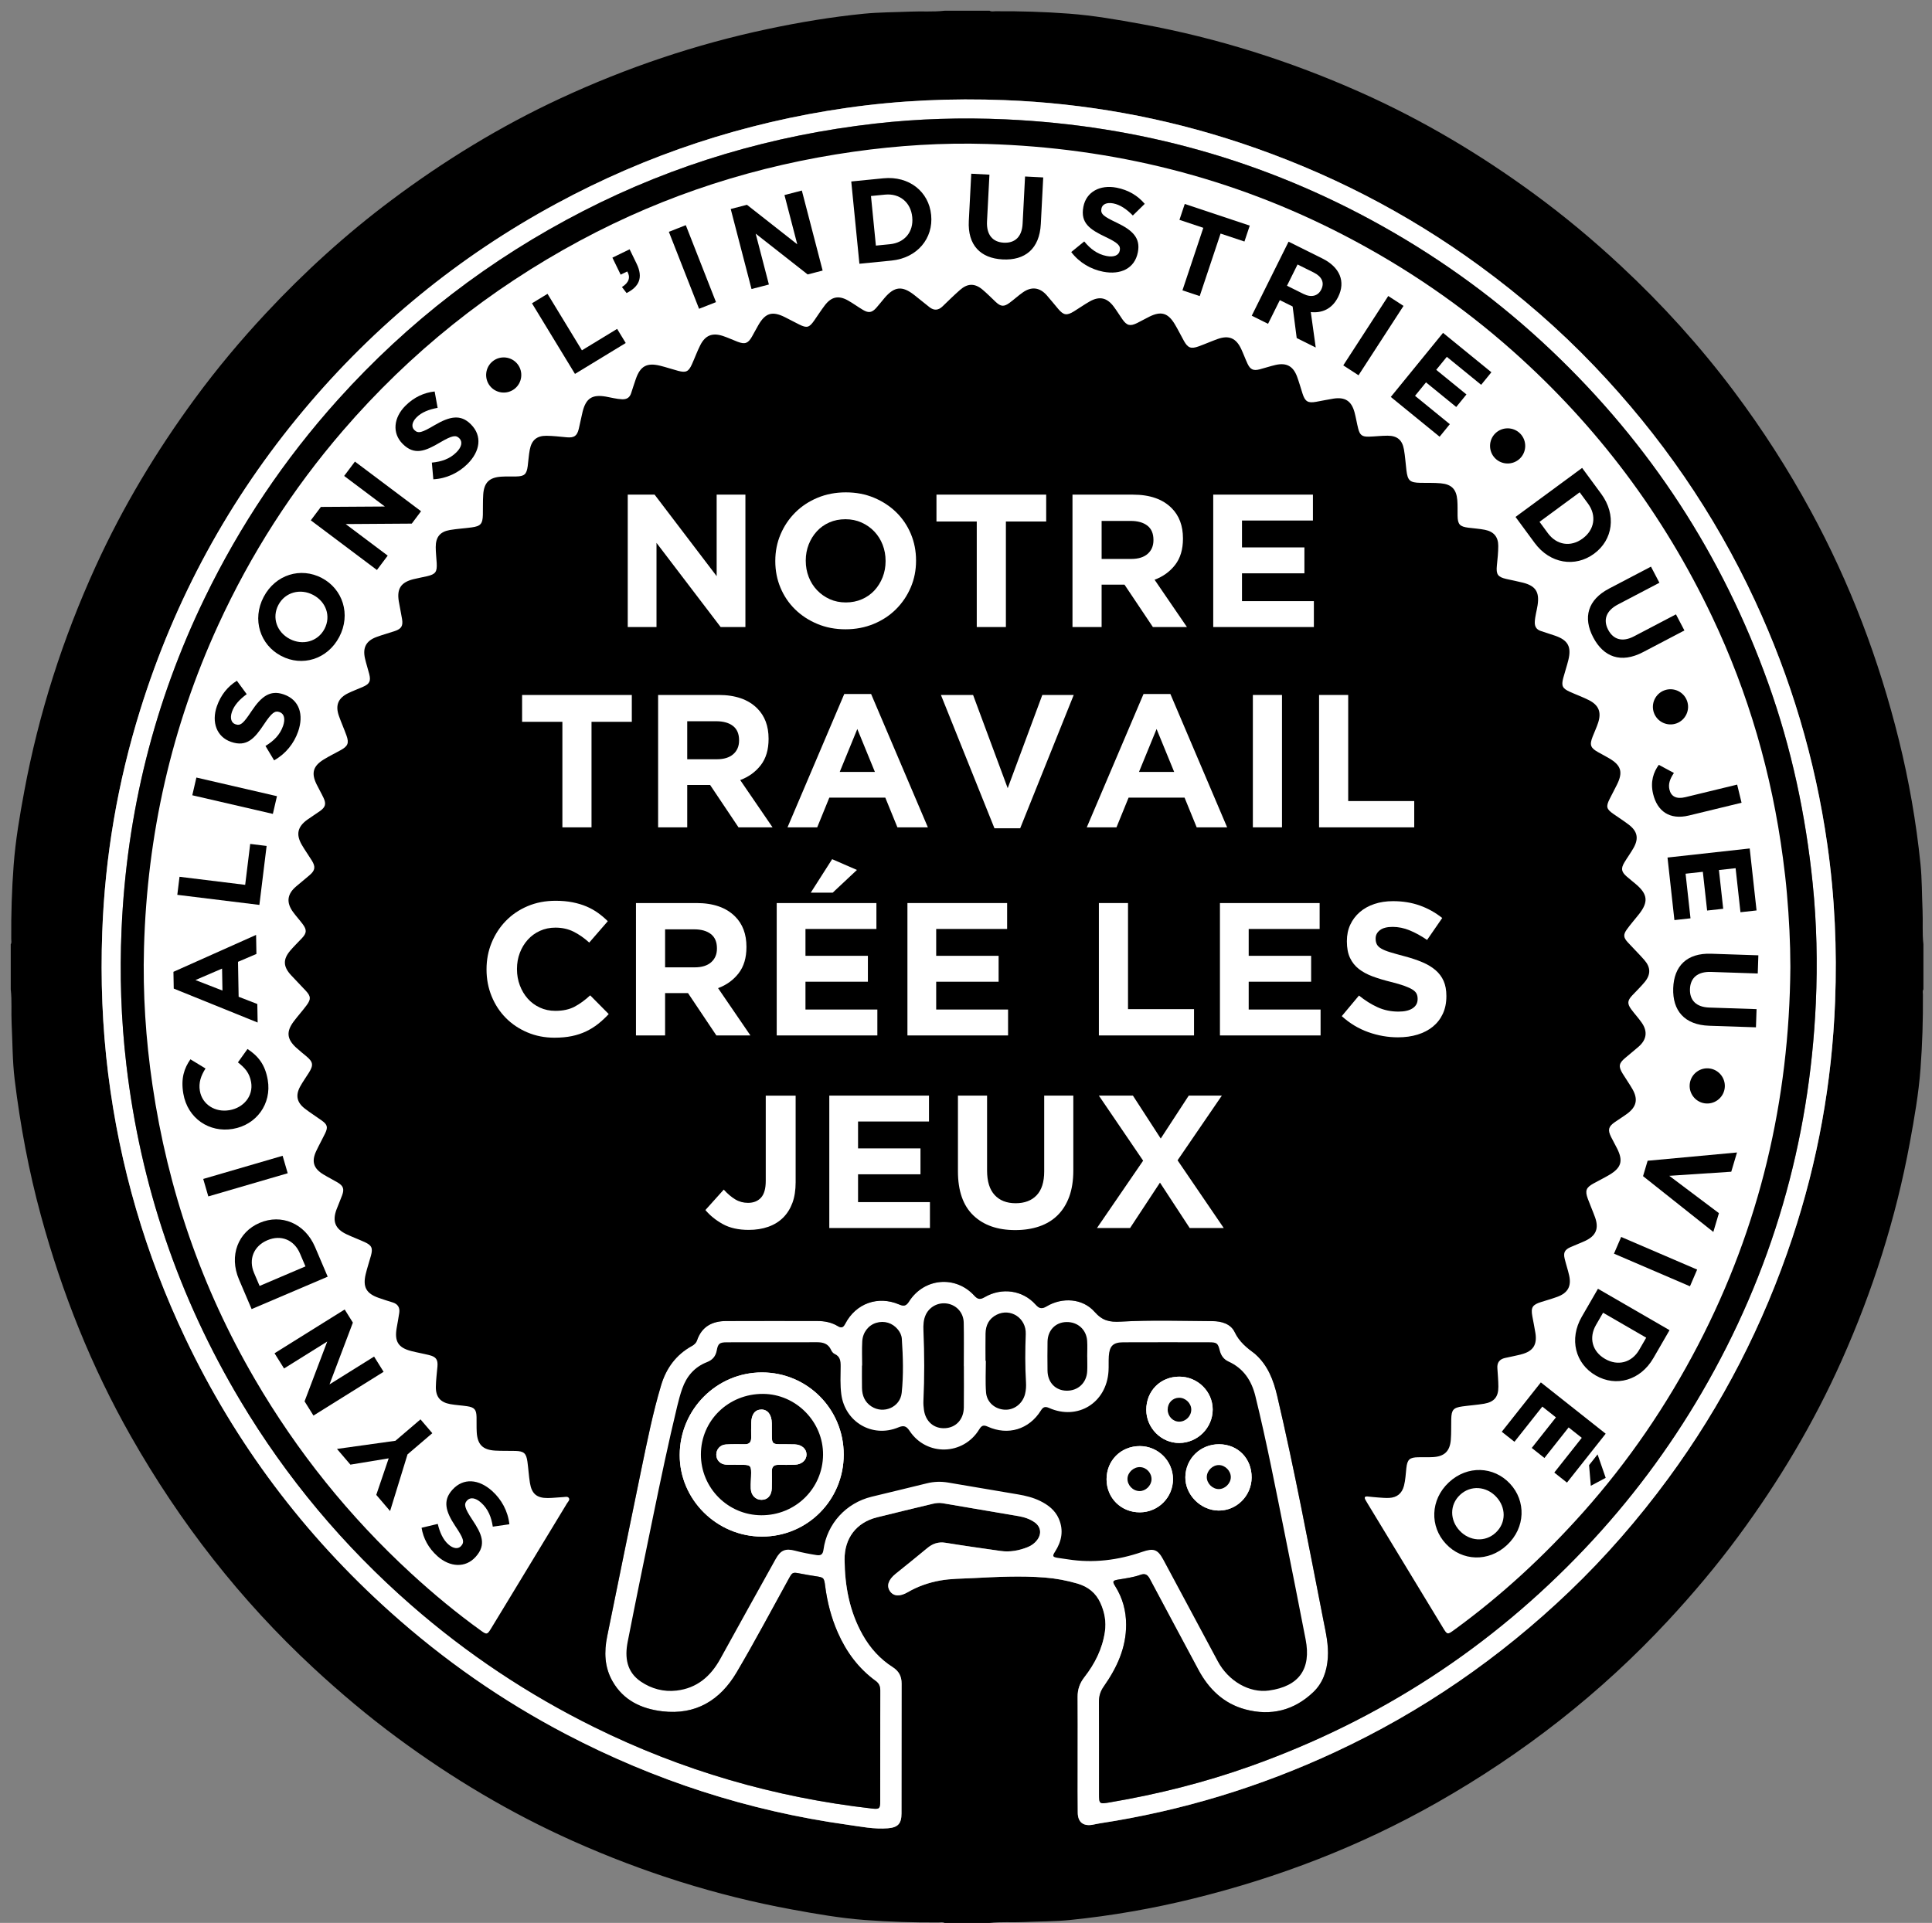 <?xml version="1.0" encoding="utf-8"?>
<!-- Generator: Adobe Illustrator 16.0.0, SVG Export Plug-In . SVG Version: 6.00 Build 0)  -->
<!DOCTYPE svg PUBLIC "-//W3C//DTD SVG 1.1 Tiny//EN" "http://www.w3.org/Graphics/SVG/1.1/DTD/svg11-tiny.dtd">
<svg version="1.1" baseProfile="tiny" id="Logo" xmlns="http://www.w3.org/2000/svg" xmlns:xlink="http://www.w3.org/1999/xlink"
	 x="0px" y="0px" width="272.254px" height="271.045px" viewBox="0 0 272.254 271.045" xml:space="preserve">
<rect x="0" y="0" width="272.254" height="271.045" fill="#808080" stroke="none"/>
<g>
	<g>
		<path d="M270.922,128.305c-0.101-2.176-0.07-4.366-0.292-6.53c-0.603-5.896-1.619-11.731-3.046-17.486
			c-2.795-11.284-6.871-22.079-12.435-32.301c-3.196-5.878-6.806-11.494-10.817-16.845c-4.771-6.365-10.095-12.236-15.92-17.665
			c-3.876-3.615-7.933-7.001-12.204-10.134c-7.648-5.608-15.761-10.435-24.423-14.3c-9.914-4.424-20.2-7.689-30.891-9.646
			c-3.396-0.622-6.805-1.216-10.244-1.474c-3.452-0.259-6.918-0.363-10.385-0.34c-0.269,0.001-0.552,0.084-0.811-0.071h-6.352
			c-1.595,0.185-3.198,0.052-4.797,0.122c-2.191,0.095-4.394,0.083-6.571,0.298c-4.563,0.453-9.085,1.21-13.575,2.162
			c-10.13,2.148-19.877,5.44-29.256,9.802c-8.414,3.914-16.296,8.74-23.722,14.298c-6.389,4.781-12.272,10.127-17.718,15.965
			c-3.564,3.82-6.908,7.813-9.997,12.022C22.023,63.6,17.305,71.45,13.484,79.826C8.849,89.983,5.466,100.54,3.422,111.522
			c-0.641,3.445-1.233,6.901-1.496,10.392c-0.262,3.475-0.369,6.964-0.342,10.455c0.002,0.244,0.08,0.502-0.071,0.734v6.353
			c0.186,1.595,0.046,3.198,0.126,4.798c0.132,2.638,0.108,5.288,0.428,7.913c0.79,6.486,1.988,12.896,3.708,19.207
			c2.963,10.873,7.099,21.268,12.669,31.075c6.919,12.183,15.432,23.11,25.72,32.651c3.775,3.5,7.702,6.806,11.841,9.862
			c7.732,5.709,15.946,10.611,24.722,14.534c9.911,4.43,20.197,7.695,30.886,9.657c3.396,0.623,6.804,1.22,10.244,1.479
			c3.469,0.262,6.953,0.371,10.437,0.344c0.269-0.001,0.552-0.084,0.811,0.071h6.352c1.596-0.185,3.198-0.05,4.798-0.123
			c2.182-0.099,4.376-0.073,6.546-0.294c5.821-0.591,11.581-1.595,17.266-2.992c12.061-2.966,23.559-7.381,34.37-13.517
			c12.185-6.914,23.111-15.429,32.653-25.718c3.519-3.793,6.842-7.738,9.908-11.899c5.705-7.736,10.605-15.949,14.522-24.729
			c4.394-9.843,7.643-20.055,9.602-30.668c0.641-3.47,1.25-6.951,1.513-10.467c0.26-3.473,0.366-6.96,0.34-10.447
			c0-0.244-0.08-0.504,0.07-0.736v-6.353C270.86,131.508,270.996,129.904,270.922,128.305z M258.598,141.197
			c-0.438,11.375-2.435,22.487-6.029,33.295c-4.065,12.222-9.87,23.548-17.507,33.932c-4.192,5.701-8.813,11.027-13.926,15.914
			c-9.772,9.342-20.757,16.93-33.031,22.638c-10.562,4.911-21.588,8.271-33.104,10.03c-0.348,0.054-0.69,0.14-1.038,0.201
			c-1.306,0.232-2.069-0.357-2.089-1.683c-0.029-2.041-0.012-4.082-0.013-6.125c-0.002-0.781,0-1.563,0-2.345
			c0-2.621,0.016-5.243-0.008-7.863c-0.009-1.058,0.303-1.947,0.96-2.787c1.478-1.894,2.533-3.994,2.888-6.406
			c0.207-1.421-0.045-2.76-0.629-4.051c-0.644-1.427-1.752-2.3-3.239-2.735c-1.507-0.44-3.038-0.727-4.601-0.851
			c-3.4-0.269-6.798-0.089-10.195,0.084c-1.51,0.077-3.025,0.066-4.52,0.331c-1.627,0.289-3.166,0.821-4.6,1.654
			c-1.119,0.648-2.003,0.586-2.504-0.144c-0.517-0.753-0.233-1.615,0.794-2.445c1.49-1.204,2.988-2.399,4.459-3.625
			c0.763-0.637,1.569-0.917,2.579-0.754c2.586,0.42,5.183,0.788,7.778,1.155c1.303,0.184,2.562-0.053,3.774-0.533
			c0.55-0.217,1.02-0.557,1.372-1.035c0.654-0.885,0.496-1.876-0.407-2.495c-0.654-0.447-1.399-0.703-2.173-0.836
			c-3.576-0.619-7.157-1.219-10.734-1.828c-0.481-0.083-0.951-0.036-1.422,0.078c-2.62,0.638-5.248,1.251-7.862,1.911
			c-2.912,0.734-4.58,2.954-4.555,5.946c0.03,3.737,0.693,7.318,2.549,10.615c1.044,1.857,2.434,3.405,4.229,4.552
			c0.879,0.563,1.261,1.296,1.258,2.323c-0.016,6.101-0.004,12.201-0.014,18.302c-0.002,1.428-0.5,1.973-1.922,2.088
			c-1.928,0.157-3.819-0.237-5.712-0.503c-13.966-1.955-27.187-6.244-39.676-12.781c-8.956-4.688-17.182-10.435-24.708-17.184
			c-12.204-10.941-21.862-23.8-28.901-38.604c-5.63-11.841-9.259-24.274-10.88-37.294c-0.824-6.624-1.073-13.267-0.833-19.921
			c0.385-10.684,2.173-21.143,5.354-31.358c4.868-15.63,12.541-29.73,23.051-42.276C52.816,45.841,64.67,36.143,78.371,28.722
			c12.832-6.95,26.478-11.442,40.926-13.513c7.383-1.059,14.808-1.383,22.247-1.097c11.35,0.438,22.437,2.437,33.221,6.019
			c12.149,4.036,23.415,9.798,33.754,17.362c5.793,4.238,11.196,8.923,16.15,14.11c9.338,9.778,16.924,20.765,22.626,33.042
			c5.09,10.961,8.502,22.413,10.206,34.377C258.553,126.383,258.884,133.782,258.598,141.197z"/>
		<path fill="#FFFFFF" d="M247.295,84.646c-5.702-12.277-13.288-23.264-22.626-33.042c-4.954-5.188-10.357-9.872-16.15-14.11
			c-10.339-7.564-21.604-13.326-33.754-17.362c-10.784-3.582-21.871-5.581-33.221-6.019c-7.439-0.287-14.863,0.038-22.247,1.097
			c-14.448,2.071-28.095,6.563-40.926,13.513C64.67,36.143,52.816,45.841,42.812,57.784C32.302,70.33,24.628,84.43,19.761,100.06
			c-3.182,10.215-4.97,20.675-5.354,31.358c-0.239,6.654,0.009,13.298,0.833,19.921c1.621,13.021,5.25,25.453,10.88,37.294
			c7.039,14.804,16.697,27.662,28.901,38.604c7.526,6.749,15.752,12.496,24.708,17.184c12.489,6.537,25.71,10.826,39.676,12.781
			c1.893,0.266,3.784,0.66,5.712,0.503c1.423-0.115,1.92-0.66,1.922-2.088c0.01-6.101-0.001-12.201,0.014-18.302
			c0.003-1.027-0.378-1.761-1.258-2.323c-1.795-1.146-3.186-2.694-4.229-4.552c-1.855-3.297-2.519-6.878-2.549-10.615
			c-0.024-2.992,1.643-5.212,4.555-5.946c2.614-0.66,5.242-1.273,7.862-1.911c0.471-0.114,0.941-0.161,1.422-0.078
			c3.578,0.609,7.158,1.209,10.734,1.828c0.773,0.133,1.519,0.389,2.173,0.836c0.903,0.619,1.062,1.61,0.407,2.495
			c-0.353,0.479-0.822,0.818-1.372,1.035c-1.213,0.48-2.472,0.717-3.774,0.533c-2.595-0.367-5.191-0.735-7.778-1.155
			c-1.01-0.163-1.816,0.117-2.579,0.754c-1.471,1.226-2.97,2.421-4.459,3.625c-1.028,0.83-1.312,1.692-0.794,2.445
			c0.501,0.729,1.385,0.792,2.504,0.144c1.434-0.833,2.973-1.365,4.6-1.654c1.495-0.265,3.01-0.254,4.52-0.331
			c3.397-0.173,6.795-0.353,10.195-0.084c1.563,0.124,3.094,0.41,4.601,0.851c1.487,0.436,2.596,1.309,3.239,2.735
			c0.584,1.291,0.836,2.63,0.629,4.051c-0.354,2.412-1.41,4.513-2.888,6.406c-0.657,0.84-0.969,1.729-0.96,2.787
			c0.023,2.62,0.008,5.242,0.008,7.863c0,0.782-0.002,1.563,0,2.345c0.001,2.043-0.017,4.084,0.013,6.125
			c0.02,1.325,0.783,1.915,2.089,1.683c0.348-0.062,0.69-0.147,1.038-0.201c11.516-1.759,22.542-5.119,33.104-10.03
			c12.274-5.708,23.259-13.296,33.031-22.638c5.113-4.887,9.733-10.213,13.926-15.914c7.637-10.384,13.441-21.71,17.507-33.932
			c3.595-10.808,5.592-21.92,6.029-33.295c0.286-7.415-0.045-14.814-1.097-22.173C255.797,107.06,252.385,95.607,247.295,84.646z
			 M255.883,141.393c-0.89,19.592-6.181,37.921-16.071,54.893c-4.641,7.963-10.124,15.291-16.463,21.98
			c-13.241,13.98-28.943,24.185-47.073,30.658c-6.474,2.312-13.114,3.981-19.89,5.129c-1.483,0.251-1.512,0.226-1.512-1.239
			c-0.001-4.311,0.012-8.62-0.012-12.931c-0.003-0.818,0.202-1.49,0.682-2.171c1.837-2.621,3.163-5.433,3.147-8.743
			c-0.009-1.95-0.498-3.729-1.529-5.375c-0.434-0.694-0.373-0.813,0.443-0.95c1.046-0.173,2.102-0.309,3.101-0.667
			c0.661-0.238,1.009-0.025,1.323,0.568c2.268,4.274,4.563,8.536,6.844,12.804c1.467,2.745,3.589,4.787,6.621,5.598
			c3.591,0.96,6.854,0.16,9.572-2.435c1.355-1.293,1.917-2.978,2.05-4.829c0.129-1.815-0.282-3.559-0.628-5.313
			c-2.077-10.56-4.049-21.142-6.511-31.623c-0.521-2.216-1.312-4.295-3.074-5.864c-0.018-0.016-0.034-0.036-0.055-0.052
			c-1.14-0.846-2.206-1.687-2.862-3.07c-0.548-1.152-1.847-1.536-3.109-1.544c-4.31-0.027-8.631-0.173-12.928,0.071
			c-1.633,0.093-2.605-0.138-3.708-1.386c-1.671-1.891-4.532-2.087-6.749-0.768c-0.678,0.402-1.037,0.332-1.562-0.253
			c-1.819-2.029-4.743-2.446-7.174-1.042c-0.615,0.355-0.954,0.34-1.454-0.207c-2.647-2.9-7.089-2.501-9.203,0.822
			c-0.401,0.631-0.731,0.7-1.396,0.415c-2.98-1.276-6.091-0.155-7.586,2.706c-0.268,0.511-0.512,0.678-1.044,0.354
			c-0.884-0.538-1.874-0.729-2.898-0.731c-4.286-0.003-8.571-0.015-12.855,0.005c-1.94,0.009-3.423,0.771-4.092,2.718
			c-0.133,0.389-0.407,0.623-0.747,0.811c-2.219,1.227-3.601,3.129-4.315,5.513c-1.159,3.867-1.948,7.825-2.77,11.772
			c-1.638,7.873-3.221,15.756-4.834,23.633c-0.449,2.192-0.381,4.333,0.743,6.314c1.541,2.715,4.088,3.902,7.038,4.251
			c4.692,0.555,8.139-1.558,10.452-5.473c2.552-4.315,4.895-8.756,7.321-13.146c0.559-1.011,0.546-1.011,1.712-0.786
			c0.694,0.135,1.389,0.257,2.086,0.36c1.167,0.175,1.213,0.197,1.368,1.399c0.292,2.264,0.857,4.453,1.777,6.545
			c1.2,2.729,2.917,5.061,5.344,6.822c0.489,0.356,0.646,0.783,0.643,1.354c-0.013,2.596-0.005,5.192-0.006,7.789
			c0,2.597,0.004,5.191-0.003,7.788c-0.002,1.083-0.122,1.172-1.193,1.049c-13.708-1.562-26.762-5.361-39.13-11.477
			c-9.335-4.616-17.932-10.344-25.779-17.202c-9.53-8.331-17.557-17.913-24.046-28.773c-8.751-14.646-14.098-30.45-16.085-47.401
			c-0.745-6.353-0.954-12.725-0.673-19.097c0.721-16.372,4.575-31.982,11.75-46.747c4.946-10.179,11.182-19.483,18.752-27.896
			c9.888-10.989,21.419-19.835,34.567-26.587c12.952-6.65,26.683-10.675,41.133-12.319c6.1-0.693,12.227-0.87,18.346-0.595
			c18.848,0.848,36.565,5.783,53.056,15.015c8.688,4.863,16.651,10.706,23.874,17.559c13.933,13.215,24.121,28.869,30.582,46.948
			c3.265,9.137,5.271,18.558,6.251,28.205C256.013,130.155,256.137,135.78,255.883,141.393z"/>
		<path d="M249.191,96.347c-6.461-18.079-16.649-33.733-30.582-46.948c-7.223-6.853-15.187-12.696-23.874-17.559
			c-16.49-9.232-34.208-14.167-53.056-15.015c-6.12-0.274-12.247-0.098-18.346,0.595c-14.45,1.644-28.181,5.668-41.133,12.319
			c-13.148,6.752-24.679,15.598-34.567,26.587c-7.57,8.413-13.807,17.717-18.752,27.896c-7.175,14.765-11.029,30.375-11.75,46.747
			c-0.28,6.372-0.071,12.744,0.673,19.097c1.987,16.951,7.334,32.755,16.085,47.401c6.489,10.86,14.516,20.442,24.046,28.773
			c7.847,6.858,16.444,12.586,25.779,17.202c12.369,6.115,25.422,9.915,39.13,11.477c1.071,0.123,1.191,0.034,1.193-1.049
			c0.007-2.597,0.002-5.191,0.003-7.788c0.001-2.597-0.007-5.193,0.006-7.789c0.003-0.571-0.153-0.998-0.643-1.354
			c-2.427-1.762-4.144-4.093-5.344-6.822c-0.92-2.092-1.485-4.281-1.777-6.545c-0.155-1.202-0.201-1.225-1.368-1.399
			c-0.698-0.104-1.393-0.226-2.086-0.36c-1.167-0.225-1.153-0.225-1.712,0.786c-2.427,4.39-4.77,8.83-7.321,13.146
			c-2.313,3.915-5.759,6.027-10.452,5.473c-2.95-0.349-5.497-1.536-7.038-4.251c-1.124-1.981-1.192-4.122-0.743-6.314
			c1.614-7.877,3.196-15.76,4.834-23.633c0.821-3.947,1.61-7.905,2.77-11.772c0.715-2.384,2.096-4.286,4.315-5.513
			c0.34-0.188,0.614-0.422,0.747-0.811c0.668-1.947,2.151-2.709,4.092-2.718c4.285-0.02,8.57-0.008,12.855-0.005
			c1.024,0.002,2.014,0.193,2.898,0.731c0.532,0.323,0.776,0.156,1.044-0.354c1.495-2.861,4.606-3.982,7.586-2.706
			c0.666,0.285,0.995,0.216,1.396-0.415c2.114-3.324,6.556-3.722,9.203-0.822c0.5,0.547,0.838,0.563,1.454,0.207
			c2.431-1.404,5.354-0.987,7.174,1.042c0.524,0.585,0.884,0.655,1.562,0.253c2.217-1.319,5.078-1.123,6.749,0.768
			c1.103,1.248,2.075,1.479,3.708,1.386c4.297-0.244,8.618-0.099,12.928-0.071c1.263,0.008,2.562,0.392,3.109,1.544
			c0.656,1.384,1.723,2.225,2.862,3.07c0.021,0.016,0.037,0.036,0.055,0.052c1.763,1.569,2.553,3.648,3.074,5.864
			c2.462,10.481,4.434,21.063,6.511,31.623c0.346,1.755,0.757,3.498,0.628,5.313c-0.133,1.852-0.694,3.536-2.05,4.829
			c-2.719,2.595-5.981,3.395-9.572,2.435c-3.032-0.811-5.154-2.853-6.621-5.598c-2.281-4.268-4.576-8.529-6.844-12.804
			c-0.314-0.594-0.662-0.807-1.323-0.568c-0.999,0.358-2.055,0.494-3.101,0.667c-0.816,0.137-0.877,0.256-0.443,0.95
			c1.031,1.646,1.521,3.425,1.529,5.375c0.016,3.311-1.311,6.122-3.147,8.743c-0.479,0.681-0.685,1.353-0.682,2.171
			c0.023,4.311,0.011,8.62,0.012,12.931c0,1.465,0.028,1.49,1.512,1.239c6.775-1.147,13.416-2.817,19.89-5.129
			c18.13-6.474,33.832-16.678,47.073-30.658c6.339-6.689,11.822-14.018,16.463-21.98c9.891-16.972,15.182-35.301,16.071-54.893
			c0.254-5.613,0.13-11.238-0.44-16.842C254.462,114.905,252.456,105.484,249.191,96.347z"/>
	</g>
	<g>
		<path d="M181.042,216.171c-1.304-6.474-2.558-12.958-4.134-19.374c-0.542-2.207-1.671-3.918-3.792-4.885
			c-0.66-0.302-1.047-0.833-1.225-1.542c-0.261-1.045-0.409-1.167-1.508-1.17c-4.032-0.009-8.066-0.012-12.099,0.003
			c-1.427,0.006-1.939,0.514-2.034,1.961c-0.046,0.703,0.003,1.412-0.041,2.115c-0.281,4.458-4.33,6.969-8.371,5.181
			c-0.559-0.247-0.843-0.148-1.161,0.361c-1.66,2.663-4.627,3.567-7.496,2.266c-0.604-0.272-0.865-0.145-1.194,0.394
			c-2.249,3.681-7.426,3.801-9.802,0.219c-0.444-0.67-0.803-0.832-1.583-0.507c-3.66,1.53-7.529-0.743-8.048-4.666
			c-0.173-1.306-0.101-2.619-0.09-3.928c0.006-0.749-0.055-1.393-0.846-1.753c-0.209-0.095-0.403-0.333-0.498-0.552
			c-0.4-0.912-1.144-1.109-2.041-1.102c-2.067,0.017-4.135,0.005-6.202,0.005v0.003c-2.167,0-4.336-0.014-6.504,0.004
			c-0.98,0.009-1.195,0.193-1.368,1.141c-0.151,0.824-0.596,1.35-1.374,1.652c-1.76,0.686-2.88,1.996-3.494,3.746
			c-0.283,0.807-0.505,1.639-0.706,2.472c-1.241,5.146-2.325,10.327-3.393,15.512c-1.216,5.899-2.431,11.801-3.589,17.712
			c-0.425,2.173-0.153,4.229,1.862,5.594c1.504,1.017,3.22,1.476,5.034,1.263c2.868-0.335,4.802-2.004,6.16-4.473
			c2.588-4.704,5.201-9.396,7.81-14.087c0.689-1.24,1.376-1.52,2.763-1.147c0.976,0.26,1.964,0.446,2.961,0.605
			c0.624,0.101,0.912-0.072,1.003-0.746c0.497-3.664,3.177-6.598,6.784-7.476c2.596-0.632,5.196-1.248,7.79-1.891
			c0.998-0.248,1.992-0.277,2.999-0.106c3.281,0.556,6.561,1.109,9.84,1.668c1.072,0.182,2.126,0.438,3.107,0.919
			c1.138,0.556,2.114,1.304,2.636,2.493c0.721,1.646,0.419,3.199-0.529,4.671c-0.398,0.615-0.338,0.745,0.383,0.862
			c0.473,0.077,0.948,0.133,1.421,0.208c3.588,0.564,7.083,0.126,10.49-1.052c1.574-0.543,2.171-0.386,2.96,1.081
			c2.567,4.772,5.126,9.55,7.68,14.33c1.505,2.817,4.467,4.521,7.228,4.133c4.22-0.593,5.972-3.027,5.156-7.206
			C183.018,226.11,182.044,221.138,181.042,216.171z M107.389,216.589c-6.372,0.002-11.633-5.22-11.606-11.521
			c0.027-6.42,5.223-11.622,11.602-11.619c6.382,0.005,11.509,5.159,11.511,11.573C118.897,211.442,113.778,216.586,107.389,216.589
			z M160.646,213.17c-2.655,0.018-4.706-2.009-4.712-4.657c-0.004-2.653,2.025-4.681,4.688-4.68
			c2.572,0.003,4.667,2.089,4.675,4.659C165.304,211.063,163.226,213.153,160.646,213.17z M161.531,198.717
			c0.002-2.677,2.009-4.683,4.677-4.672c2.573,0.009,4.684,2.099,4.683,4.635c-0.003,2.58-2.13,4.704-4.718,4.715
			C163.643,203.404,161.53,201.274,161.531,198.717z M171.715,212.92c-2.524-0.026-4.709-2.226-4.678-4.709
			c0.032-2.614,2.127-4.654,4.767-4.638c2.649,0.017,4.59,2.006,4.574,4.691C176.361,210.847,174.258,212.949,171.715,212.92z"/>
		<path d="M135.807,186.444c-0.028-1.376-0.957-2.43-2.233-2.683c-1.258-0.248-2.531,0.361-3.096,1.513
			c-0.353,0.721-0.38,1.51-0.347,2.291c0.141,3.297,0.15,6.593-0.004,9.888c-0.02,0.424,0.016,0.856,0.074,1.277
			c0.227,1.647,1.42,2.671,2.983,2.579c1.549-0.088,2.617-1.249,2.638-2.932c0.024-1.939,0.006-3.877,0.006-5.815h-0.009
			C135.818,190.522,135.85,188.483,135.807,186.444z"/>
		<path d="M140.447,185.317c-1.081,0.542-1.546,1.479-1.566,2.645c-0.023,1.281-0.006,2.565-0.006,3.849c0.016,0,0.033,0,0.05,0
			c0,1.483-0.087,2.974,0.025,4.447c0.107,1.409,1.26,2.376,2.637,2.446c1.327,0.069,2.524-0.859,2.862-2.216
			c0.136-0.543,0.164-1.097,0.132-1.649c-0.134-2.262-0.123-4.52-0.034-6.786C144.634,185.786,142.4,184.335,140.447,185.317z"/>
		<path d="M121.471,195.658c0.021,1.068,0.402,1.981,1.323,2.584c1.706,1.115,4.057,0.122,4.272-1.916
			c0.267-2.53,0.191-5.083,0.017-7.623c-0.033-0.487-0.246-0.922-0.557-1.303c-0.762-0.934-1.915-1.287-3.06-0.936
			c-1.088,0.334-1.89,1.334-1.96,2.616c-0.063,1.132-0.014,2.268-0.014,3.401h-0.026C121.466,193.542,121.45,194.6,121.471,195.658z
			"/>
		<path d="M153.198,188.983c-0.111-1.586-1.346-2.673-2.928-2.635c-1.538,0.035-2.629,1.164-2.654,2.783
			c-0.021,1.357-0.021,2.715-0.002,4.072c0.024,1.664,1.121,2.8,2.693,2.822c1.608,0.022,2.819-1.109,2.9-2.746
			c0.034-0.678,0.006-1.357,0.006-2.035h-0.007C153.207,190.49,153.251,189.734,153.198,188.983z"/>
		<path fill="#FFFFFF" d="M107.384,193.45c-6.378-0.003-11.574,5.199-11.602,11.619c-0.026,6.301,5.235,11.522,11.606,11.521
			c6.39-0.003,11.508-5.147,11.506-11.566C118.893,198.609,113.766,193.455,107.384,193.45z M107.292,213.583
			c-4.721-0.015-8.535-3.859-8.522-8.589c0.014-4.77,3.884-8.538,8.75-8.519c4.651,0.019,8.508,3.934,8.464,8.591
			C115.938,209.824,112.085,213.599,107.292,213.583z"/>
		<path fill="#FFFFFF" d="M170.891,198.68c0.001-2.536-2.109-4.626-4.683-4.635c-2.668-0.011-4.675,1.995-4.677,4.672
			c-0.001,2.557,2.111,4.687,4.642,4.678C168.761,203.384,170.888,201.26,170.891,198.68z M166.199,200.389
			c-0.908,0.015-1.65-0.752-1.65-1.703c0-0.938,0.685-1.652,1.598-1.666c0.905-0.014,1.721,0.771,1.725,1.659
			C167.877,199.594,167.113,200.375,166.199,200.389z"/>
		<path fill="#FFFFFF" d="M160.622,203.833c-2.662-0.001-4.691,2.026-4.688,4.68c0.006,2.648,2.057,4.675,4.712,4.657
			c2.579-0.018,4.657-2.107,4.65-4.678C165.289,205.922,163.194,203.836,160.622,203.833z M160.57,210.175
			c-0.944-0.022-1.726-0.849-1.686-1.78c0.038-0.877,0.892-1.641,1.787-1.597c0.913,0.044,1.643,0.854,1.597,1.771
			C162.228,209.43,161.418,210.196,160.57,210.175z"/>
		<path fill="#FFFFFF" d="M171.804,203.574c-2.64-0.017-4.734,2.023-4.767,4.638c-0.031,2.483,2.153,4.683,4.678,4.709
			c2.543,0.028,4.646-2.073,4.663-4.655C176.394,205.58,174.453,203.59,171.804,203.574z M171.73,209.893
			c-0.894-0.011-1.685-0.818-1.673-1.709c0.012-0.893,0.821-1.686,1.709-1.676c0.889,0.011,1.687,0.823,1.676,1.711
			C173.433,209.102,172.615,209.903,171.73,209.893z"/>
		<path d="M107.519,196.475c-4.865-0.02-8.736,3.749-8.75,8.519c-0.013,4.729,3.801,8.574,8.522,8.589
			c4.794,0.017,8.647-3.759,8.692-8.517C116.027,200.409,112.17,196.494,107.519,196.475z M112.031,206.458
			c-0.78,0.032-1.562,0.027-2.343,0.019c-0.629-0.007-0.929,0.271-0.92,0.91c0.011,0.807,0.016,1.613-0.009,2.418
			c-0.03,0.991-0.594,1.602-1.439,1.605c-0.824,0.006-1.474-0.62-1.518-1.567c-0.035-0.752,0.051-1.51,0.049-2.264
			c-0.003-0.959-0.141-1.083-1.101-1.103c-0.352-0.006-0.705,0-1.058,0v-0.021c-0.479,0-0.96,0.035-1.435-0.01
			c-0.789-0.073-1.313-0.655-1.318-1.396c-0.005-0.762,0.549-1.397,1.354-1.444c0.879-0.052,1.763-0.04,2.645-0.029
			c0.637,0.007,0.924-0.282,0.916-0.913c-0.009-0.706-0.006-1.412,0.011-2.117c0.027-1.196,0.538-1.854,1.426-1.863
			c0.886-0.008,1.448,0.721,1.47,1.915c0.01,0.63-0.003,1.26,0.009,1.89c0.017,0.945,0.148,1.072,1.119,1.087
			c0.705,0.011,1.411-0.011,2.116,0.018c0.974,0.04,1.641,0.631,1.65,1.421C113.662,205.802,112.996,206.417,112.031,206.458z"/>
		<path d="M166.146,197.02c-0.913,0.014-1.598,0.729-1.598,1.666c0,0.951,0.742,1.718,1.65,1.703
			c0.914-0.014,1.678-0.795,1.672-1.71C167.867,197.791,167.052,197.006,166.146,197.02z"/>
		<path d="M160.672,206.798c-0.896-0.044-1.749,0.72-1.787,1.597c-0.04,0.932,0.741,1.758,1.686,1.78
			c0.848,0.021,1.657-0.745,1.698-1.606C162.314,207.652,161.585,206.842,160.672,206.798z"/>
		<path d="M171.767,206.508c-0.888-0.01-1.697,0.783-1.709,1.676c-0.012,0.891,0.779,1.698,1.673,1.709
			c0.885,0.01,1.702-0.791,1.712-1.674C173.453,207.332,172.655,206.519,171.767,206.508z"/>
		<path fill="#FFFFFF" d="M112.003,203.591c-0.705-0.028-1.411-0.007-2.116-0.018c-0.971-0.015-1.102-0.142-1.119-1.087
			c-0.012-0.63,0.001-1.26-0.009-1.89c-0.021-1.194-0.584-1.923-1.47-1.915c-0.888,0.009-1.398,0.667-1.426,1.863
			c-0.017,0.705-0.02,1.411-0.011,2.117c0.008,0.631-0.278,0.92-0.916,0.913c-0.881-0.011-1.765-0.022-2.645,0.029
			c-0.805,0.047-1.36,0.683-1.354,1.444c0.005,0.74,0.529,1.322,1.318,1.396c0.475,0.045,0.956,0.01,1.435,0.01v0.021
			c0.353,0,0.706-0.006,1.058,0c0.959,0.02,1.098,0.144,1.101,1.103c0.002,0.754-0.084,1.512-0.049,2.264
			c0.044,0.947,0.694,1.573,1.518,1.567c0.846-0.004,1.409-0.614,1.439-1.605c0.024-0.805,0.02-1.611,0.009-2.418
			c-0.009-0.639,0.291-0.917,0.92-0.91c0.781,0.009,1.563,0.014,2.343-0.019c0.965-0.04,1.631-0.655,1.623-1.445
			C113.645,204.222,112.978,203.631,112.003,203.591z"/>
	</g>
	<path fill="#FFFFFF" d="M251.247,120.938c-1.571-11.861-4.856-23.23-9.99-34.037c-6.827-14.365-16.189-26.856-28.08-37.428
		c-7.213-6.414-15.13-11.816-23.691-16.265c-15.794-8.207-32.638-12.378-50.396-12.915c-6.282-0.19-12.546,0.206-18.77,1.086
		c-13.582,1.92-26.461,6.02-38.562,12.523C68.96,40.782,57.801,49.706,48.32,60.707c-7.136,8.28-12.983,17.407-17.545,27.341
		c-6.634,14.445-10.037,29.649-10.482,45.516c-0.182,6.486,0.249,12.947,1.191,19.368c2.163,14.737,6.912,28.571,14.42,41.453
		c5.972,10.245,13.316,19.386,22.044,27.409c3.137,2.883,6.417,5.6,9.88,8.09c0.747,0.536,0.847,0.517,1.336-0.281
		c0.75-1.225,1.493-2.454,2.238-3.682c2.838-4.677,5.676-9.354,8.508-14.032c0.136-0.225,0.431-0.463,0.251-0.737
		c-0.166-0.256-0.513-0.145-0.78-0.132c-0.729,0.034-1.457,0.13-2.186,0.135c-1.546,0.012-2.269-0.593-2.518-2.133
		c-0.161-0.994-0.213-2.005-0.354-3.003c-0.165-1.178-0.495-1.467-1.674-1.504c-0.958-0.029-1.917,0.011-2.873-0.046
		c-1.752-0.104-2.497-0.859-2.596-2.605c-0.041-0.704-0.009-1.412-0.025-2.118c-0.024-1.066-0.295-1.381-1.359-1.537
		c-0.772-0.114-1.557-0.151-2.325-0.287c-1.417-0.25-2.072-1.014-2.051-2.449c0.014-0.954,0.143-1.908,0.225-2.86
		c0.081-0.945-0.186-1.357-1.11-1.591c-0.855-0.218-1.727-0.367-2.582-0.585c-1.823-0.466-2.378-1.351-2.059-3.225
		c0.123-0.721,0.264-1.438,0.368-2.161c0.108-0.76-0.208-1.258-0.962-1.48c-0.653-0.193-1.299-0.407-1.941-0.632
		c-1.736-0.608-2.253-1.524-1.832-3.32c0.207-0.882,0.504-1.743,0.744-2.619c0.294-1.072,0.121-1.464-0.884-1.923
		c-0.848-0.387-1.726-0.709-2.567-1.109c-1.585-0.755-2.009-1.823-1.405-3.47c0.252-0.686,0.559-1.352,0.806-2.039
		c0.312-0.869,0.153-1.309-0.632-1.778c-0.671-0.4-1.375-0.745-2.041-1.152c-1.37-0.839-1.67-1.824-0.992-3.271
		c0.396-0.845,0.853-1.66,1.259-2.499c0.42-0.866,0.324-1.241-0.456-1.804c-0.796-0.576-1.635-1.096-2.41-1.699
		c-1.131-0.88-1.328-1.875-0.637-3.13c0.364-0.66,0.81-1.276,1.211-1.916c0.676-1.079,0.604-1.523-0.359-2.33
		c-0.483-0.405-0.98-0.794-1.442-1.222c-1.291-1.193-1.4-2.239-0.354-3.651c0.585-0.789,1.253-1.515,1.836-2.306
		c0.644-0.872,0.606-1.27-0.122-2.058c-0.684-0.741-1.395-1.456-2.078-2.198c-1.117-1.214-1.146-2.235-0.078-3.48
		c0.508-0.592,1.07-1.137,1.606-1.706c0.69-0.732,0.731-1.18,0.125-1.997c-0.436-0.585-0.935-1.125-1.364-1.715
		c-0.976-1.341-0.828-2.523,0.428-3.592c0.634-0.539,1.283-1.059,1.913-1.603c0.772-0.663,0.853-1.17,0.313-2.047
		c-0.462-0.75-0.981-1.468-1.422-2.23c-0.84-1.459-0.596-2.536,0.776-3.533c0.591-0.428,1.219-0.806,1.812-1.235
		c0.745-0.539,0.873-0.995,0.488-1.826c-0.307-0.662-0.68-1.294-1-1.951c-0.754-1.555-0.488-2.538,0.988-3.458
		c0.79-0.492,1.636-0.894,2.45-1.35c0.987-0.552,1.165-0.988,0.786-2.048c-0.332-0.925-0.736-1.824-1.063-2.75
		c-0.536-1.517-0.116-2.531,1.329-3.229c0.658-0.318,1.346-0.57,2.017-0.863c0.979-0.426,1.179-0.816,0.92-1.836
		c-0.185-0.733-0.429-1.452-0.595-2.188c-0.345-1.533,0.166-2.484,1.637-3.026c0.85-0.313,1.73-0.546,2.588-0.839
		c0.906-0.311,1.153-0.719,1.002-1.667c-0.134-0.847-0.327-1.683-0.464-2.529c-0.287-1.766,0.307-2.663,2.051-3.104
		c0.635-0.161,1.284-0.268,1.921-0.418c1.208-0.285,1.44-0.601,1.372-1.85c-0.042-0.754-0.135-1.507-0.137-2.262
		c-0.002-1.417,0.61-2.169,1.999-2.406c1.017-0.173,2.053-0.228,3.076-0.369c1.255-0.173,1.535-0.499,1.567-1.775
		c0.025-0.957-0.015-1.918,0.051-2.872c0.117-1.671,0.861-2.394,2.536-2.503c0.703-0.046,1.411-0.014,2.117-0.028
		c1.144-0.021,1.461-0.304,1.614-1.448c0.104-0.774,0.146-1.558,0.292-2.323c0.257-1.353,0.99-1.975,2.362-1.963
		c0.954,0.009,1.908,0.131,2.861,0.214c1.027,0.089,1.438-0.183,1.684-1.189c0.198-0.808,0.34-1.629,0.543-2.435
		c0.475-1.88,1.351-2.438,3.257-2.115c0.769,0.13,1.523,0.348,2.311,0.379c0.64,0.026,1.063-0.235,1.263-0.849
		c0.219-0.671,0.432-1.344,0.664-2.011c0.628-1.814,1.555-2.328,3.43-1.868c0.856,0.209,1.693,0.5,2.546,0.724
		c1.086,0.285,1.455,0.111,1.917-0.903c0.407-0.894,0.74-1.824,1.181-2.701c0.708-1.406,1.699-1.807,3.194-1.317
		c0.717,0.235,1.402,0.567,2.109,0.831c1.015,0.378,1.446,0.213,1.99-0.739c0.313-0.547,0.602-1.108,0.918-1.653
		c0.98-1.686,1.95-1.971,3.709-1.095c0.677,0.337,1.342,0.698,2.019,1.035c1.097,0.545,1.423,0.455,2.136-0.569
		c0.489-0.704,0.954-1.426,1.47-2.109c0.935-1.238,1.951-1.455,3.298-0.692c0.723,0.409,1.395,0.908,2.111,1.329
		c0.786,0.462,1.256,0.376,1.865-0.308c0.402-0.452,0.771-0.933,1.163-1.393c1.383-1.62,2.477-1.735,4.157-0.428
		c0.735,0.572,1.447,1.176,2.184,1.747c0.635,0.493,1.245,0.439,1.828-0.126c0.815-0.789,1.625-1.584,2.476-2.332
		c1.05-0.922,2.065-0.937,3.132-0.048c0.656,0.547,1.255,1.166,1.879,1.751c0.714,0.667,1.152,0.715,1.937,0.141
		c0.65-0.476,1.244-1.031,1.904-1.491c1.225-0.852,2.381-0.694,3.363,0.426c0.548,0.625,1.066,1.277,1.604,1.911
		c0.759,0.897,1.196,0.973,2.212,0.352c0.752-0.459,1.472-0.977,2.238-1.409c1.364-0.768,2.424-0.534,3.367,0.723
		c0.439,0.583,0.815,1.213,1.236,1.81c0.622,0.881,1.083,0.999,2.063,0.519c0.588-0.288,1.155-0.619,1.744-0.907
		c1.636-0.802,2.602-0.528,3.554,1.043c0.47,0.775,0.863,1.596,1.308,2.388c0.548,0.979,0.986,1.15,2.055,0.766
		c0.901-0.324,1.778-0.715,2.68-1.039c1.586-0.569,2.608-0.138,3.326,1.394c0.32,0.685,0.577,1.399,0.897,2.083
		c0.389,0.829,0.82,1.024,1.709,0.795c0.757-0.195,1.498-0.452,2.261-0.623c1.524-0.342,2.47,0.18,3.013,1.658
		c0.287,0.78,0.51,1.583,0.764,2.375c0.362,1.127,0.755,1.372,1.905,1.169c0.818-0.144,1.633-0.323,2.454-0.451
		c1.643-0.255,2.543,0.33,2.975,1.94c0.202,0.754,0.32,1.53,0.514,2.286c0.236,0.917,0.553,1.158,1.507,1.134
		c0.88-0.023,1.761-0.137,2.64-0.135c1.344,0.004,2.062,0.6,2.297,1.93c0.171,0.966,0.231,1.95,0.349,2.926
		c0.177,1.482,0.485,1.759,1.971,1.788c0.957,0.019,1.92-0.021,2.869,0.066c1.535,0.142,2.203,0.839,2.331,2.37
		c0.061,0.727,0.028,1.461,0.04,2.191c0.02,1.231,0.302,1.543,1.529,1.699c0.774,0.098,1.561,0.146,2.322,0.297
		c1.256,0.25,1.888,1.003,1.882,2.279c0,0.93-0.106,1.86-0.198,2.787c-0.118,1.213,0.127,1.583,1.327,1.861
		c0.785,0.182,1.58,0.324,2.36,0.525c1.793,0.462,2.33,1.32,2.056,3.166c-0.121,0.797-0.366,1.571-0.398,2.384
		c-0.024,0.642,0.242,1.061,0.854,1.261c0.671,0.219,1.344,0.433,2.012,0.664c1.811,0.627,2.325,1.555,1.864,3.432
		c-0.21,0.856-0.499,1.692-0.724,2.545c-0.284,1.087-0.112,1.451,0.906,1.915c0.893,0.407,1.823,0.741,2.7,1.182
		c1.403,0.707,1.802,1.699,1.314,3.195c-0.218,0.669-0.525,1.31-0.779,1.968c-0.455,1.175-0.299,1.585,0.821,2.205
		c0.508,0.279,1.021,0.551,1.521,0.844c1.684,0.98,1.967,1.95,1.09,3.71c-0.337,0.676-0.697,1.341-1.034,2.019
		c-0.544,1.096-0.452,1.424,0.573,2.134c0.703,0.489,1.427,0.953,2.109,1.47c1.237,0.937,1.453,1.948,0.688,3.3
		c-0.396,0.7-0.878,1.352-1.291,2.044c-0.512,0.852-0.423,1.325,0.331,1.98c0.437,0.381,0.895,0.737,1.335,1.114
		c1.619,1.384,1.734,2.479,0.425,4.157c-0.572,0.734-1.199,1.431-1.742,2.188c-0.529,0.738-0.479,1.147,0.133,1.817
		c0.765,0.836,1.577,1.63,2.325,2.483c0.918,1.047,0.933,2.065,0.044,3.131c-0.547,0.656-1.167,1.254-1.752,1.879
		c-0.665,0.71-0.712,1.152-0.139,1.937c0.479,0.65,1.034,1.244,1.492,1.904c0.851,1.225,0.69,2.381-0.429,3.363
		c-0.626,0.548-1.279,1.066-1.911,1.604c-0.896,0.756-0.97,1.198-0.349,2.213c0.446,0.731,0.948,1.43,1.373,2.173
		c0.818,1.428,0.582,2.498-0.75,3.479c-0.567,0.418-1.173,0.784-1.752,1.192c-0.88,0.62-0.995,1.08-0.514,2.061
		c0.277,0.565,0.594,1.112,0.874,1.676c0.848,1.712,0.576,2.668-1.078,3.662c-0.735,0.44-1.51,0.814-2.257,1.229
		c-1.061,0.585-1.229,1.018-0.807,2.166c0.322,0.876,0.7,1.729,1.017,2.607c0.566,1.583,0.133,2.612-1.397,3.327
		c-0.686,0.319-1.397,0.577-2.086,0.889c-0.801,0.363-1.004,0.775-0.795,1.637c0.189,0.784,0.452,1.551,0.627,2.336
		c0.343,1.524-0.181,2.471-1.654,3.016c-0.757,0.278-1.536,0.498-2.305,0.739c-1.22,0.384-1.453,0.761-1.229,2.001
		c0.142,0.794,0.313,1.584,0.437,2.38c0.255,1.643-0.33,2.547-1.938,2.977c-0.78,0.208-1.571,0.352-2.36,0.53
		c-0.747,0.171-1.114,0.635-1.066,1.413c0.053,0.879,0.139,1.76,0.142,2.64c0.006,1.429-0.588,2.146-2.003,2.391
		c-1.017,0.174-2.051,0.237-3.074,0.381c-1.266,0.177-1.529,0.485-1.563,1.771c-0.025,0.982,0.018,1.97-0.063,2.947
		c-0.132,1.612-0.917,2.343-2.532,2.427c-0.678,0.035-1.36,0.009-2.041,0.02c-1.228,0.016-1.557,0.303-1.691,1.531
		c-0.09,0.826-0.125,1.66-0.33,2.47c-0.278,1.093-0.981,1.68-2.101,1.732c-0.501,0.023-1.006-0.025-1.509-0.059
		c-0.502-0.034-1.004-0.092-1.505-0.142c-0.404-0.04-0.525,0.107-0.32,0.476c0.11,0.196,0.229,0.391,0.346,0.585
		c3.53,5.819,7.062,11.638,10.592,17.456c0.59,0.97,0.624,0.976,1.535,0.313c6.693-4.867,12.729-10.457,18.227-16.63
		c6.387-7.17,11.76-15.051,16.186-23.564c8.674-16.688,12.854-34.481,12.995-53.256c-0.003-3.457-0.183-6.902-0.484-10.341
		C251.67,124.29,251.469,122.612,251.247,120.938z"/>
	<g>
		<g>
			<path fill="#FFFFFF" d="M88.461,69.722h3.785l8.744,11.489V69.722h4.052v18.66h-3.492L92.513,76.52v11.863h-4.052V69.722z"/>
			<path fill="#FFFFFF" d="M119.144,88.702c-1.439,0-2.764-0.253-3.972-0.76c-1.209-0.506-2.253-1.19-3.132-2.053
				c-0.88-0.862-1.564-1.875-2.053-3.039c-0.489-1.164-0.733-2.413-0.733-3.746v-0.053c0-1.333,0.249-2.581,0.746-3.746
				c0.498-1.164,1.187-2.186,2.066-3.065c0.88-0.88,1.928-1.573,3.146-2.08c1.217-0.506,2.546-0.759,3.985-0.759
				s2.763,0.253,3.972,0.759c1.208,0.507,2.252,1.191,3.132,2.053c0.879,0.862,1.563,1.875,2.053,3.039
				c0.488,1.164,0.733,2.413,0.733,3.746v0.053c0,1.333-0.249,2.582-0.747,3.745c-0.498,1.165-1.186,2.186-2.066,3.066
				c-0.879,0.879-1.928,1.573-3.146,2.079S120.583,88.702,119.144,88.702z M119.197,84.917c0.817,0,1.573-0.151,2.266-0.453
				c0.693-0.302,1.284-0.72,1.772-1.253s0.871-1.15,1.146-1.853c0.275-0.702,0.413-1.453,0.413-2.252v-0.053
				c0-0.8-0.138-1.555-0.413-2.266c-0.276-0.71-0.667-1.333-1.173-1.866s-1.106-0.955-1.799-1.267
				c-0.693-0.311-1.449-0.466-2.266-0.466c-0.835,0-1.595,0.151-2.279,0.453c-0.684,0.302-1.271,0.72-1.759,1.253
				s-0.871,1.151-1.146,1.853c-0.275,0.703-0.413,1.453-0.413,2.253v0.053c0,0.8,0.138,1.555,0.413,2.266
				c0.275,0.711,0.667,1.333,1.173,1.866c0.506,0.533,1.102,0.956,1.786,1.266C117.602,84.761,118.361,84.917,119.197,84.917z"/>
			<path fill="#FFFFFF" d="M137.644,73.507h-5.678v-3.785h15.462v3.785h-5.679v14.875h-4.105V73.507z"/>
			<path fill="#FFFFFF" d="M151.133,69.722h8.53c2.363,0,4.176,0.631,5.438,1.893c1.066,1.066,1.6,2.488,1.6,4.265v0.053
				c0,1.511-0.369,2.742-1.106,3.692c-0.738,0.951-1.702,1.648-2.893,2.092l4.559,6.665h-4.799l-3.998-5.971h-0.054h-3.172v5.971
				h-4.105V69.722z M159.396,78.786c1.013,0,1.79-0.24,2.333-0.72c0.542-0.48,0.813-1.12,0.813-1.919v-0.053
				c0-0.889-0.284-1.555-0.853-2c-0.569-0.444-1.359-0.667-2.373-0.667h-4.078v5.358H159.396z"/>
			<path fill="#FFFFFF" d="M170.966,69.722h14.049v3.652h-9.997v3.786h8.797v3.652h-8.797v3.919h10.13v3.652h-14.182V69.722z"/>
		</g>
		<g>
			<path fill="#FFFFFF" d="M79.251,101.743h-5.678v-3.785h15.461v3.785h-5.678v14.875h-4.105V101.743z"/>
			<path fill="#FFFFFF" d="M92.74,97.958h8.53c2.363,0,4.176,0.631,5.438,1.893c1.066,1.066,1.599,2.488,1.599,4.265v0.053
				c0,1.511-0.369,2.742-1.106,3.692c-0.738,0.951-1.702,1.648-2.893,2.092l4.559,6.665h-4.798l-3.999-5.971h-0.054h-3.172v5.971
				H92.74V97.958z M101.003,107.021c1.013,0,1.791-0.24,2.333-0.72s0.813-1.12,0.813-1.919v-0.053c0-0.889-0.285-1.555-0.854-2
				c-0.569-0.444-1.359-0.667-2.372-0.667h-4.079v5.358H101.003z"/>
			<path fill="#FFFFFF" d="M118.971,97.825h3.785l7.998,18.793h-4.292l-1.706-4.185h-7.891l-1.706,4.185h-4.186L118.971,97.825z
				 M123.29,108.808l-2.479-6.051l-2.479,6.051H123.29z"/>
			<path fill="#FFFFFF" d="M132.593,97.958h4.532l4.879,13.142l4.877-13.142h4.426l-7.545,18.793h-3.625L132.593,97.958z"/>
			<path fill="#FFFFFF" d="M161.143,97.825h3.787l7.996,18.793h-4.291l-1.707-4.185h-7.891l-1.705,4.185h-4.186L161.143,97.825z
				 M165.463,108.808l-2.48-6.051l-2.479,6.051H165.463z"/>
			<path fill="#FFFFFF" d="M176.551,97.958h4.105v18.66h-4.105V97.958z"/>
			<path fill="#FFFFFF" d="M185.881,97.958h4.105v14.955h9.305v3.706h-13.41V97.958z"/>
		</g>
		<g>
			<path fill="#FFFFFF" d="M78.132,146.269c-1.369,0-2.639-0.249-3.812-0.747c-1.173-0.497-2.186-1.177-3.039-2.039
				c-0.853-0.862-1.52-1.879-1.999-3.052c-0.48-1.173-0.72-2.426-0.72-3.759v-0.053c0-1.333,0.24-2.581,0.72-3.746
				c0.479-1.164,1.146-2.186,1.999-3.065c0.853-0.88,1.875-1.573,3.066-2.08c1.19-0.506,2.505-0.759,3.945-0.759
				c0.87,0,1.666,0.071,2.386,0.213c0.72,0.143,1.373,0.338,1.959,0.586c0.586,0.249,1.128,0.551,1.626,0.907
				c0.497,0.355,0.959,0.746,1.386,1.173l-2.613,3.012c-0.729-0.657-1.471-1.173-2.226-1.546c-0.756-0.373-1.604-0.56-2.546-0.56
				c-0.782,0-1.506,0.151-2.172,0.453c-0.667,0.302-1.24,0.72-1.72,1.253s-0.853,1.151-1.12,1.853c-0.267,0.703-0.4,1.453-0.4,2.253
				v0.053c0,0.8,0.133,1.555,0.4,2.266c0.267,0.711,0.635,1.333,1.106,1.866c0.471,0.533,1.04,0.956,1.706,1.266
				c0.667,0.311,1.399,0.467,2.199,0.467c1.066,0,1.968-0.195,2.706-0.586s1.471-0.924,2.199-1.6l2.613,2.639
				c-0.48,0.516-0.978,0.978-1.493,1.386s-1.08,0.76-1.692,1.053c-0.613,0.293-1.284,0.516-2.013,0.667
				C79.855,146.193,79.038,146.269,78.132,146.269z"/>
			<path fill="#FFFFFF" d="M89.621,127.289h8.53c2.363,0,4.176,0.631,5.438,1.893c1.066,1.066,1.599,2.488,1.599,4.265v0.053
				c0,1.511-0.369,2.742-1.106,3.692c-0.738,0.951-1.702,1.648-2.893,2.092l4.559,6.665h-4.798l-3.999-5.971h-0.054h-3.172v5.971
				h-4.105V127.289z M97.884,136.353c1.013,0,1.791-0.24,2.333-0.72s0.813-1.12,0.813-1.919v-0.053c0-0.889-0.285-1.555-0.854-2
				c-0.569-0.444-1.359-0.667-2.372-0.667h-4.079v5.358H97.884z"/>
			<path fill="#FFFFFF" d="M109.454,127.289h14.048v3.652h-9.997v3.786h8.797v3.652h-8.797v3.919h10.13v3.652h-14.182V127.289z
				 M117.265,121.104l3.492,1.52l-3.412,3.199h-3.092L117.265,121.104z"/>
			<path fill="#FFFFFF" d="M127.874,127.289h14.048v3.652h-9.996v3.786h8.797v3.652h-8.797v3.919h10.13v3.652h-14.182V127.289z"/>
			<path fill="#FFFFFF" d="M154.852,127.289h4.105v14.955h9.303v3.706h-13.408V127.289z"/>
			<path fill="#FFFFFF" d="M171.912,127.289h14.049v3.652h-9.997v3.786h8.798v3.652h-8.798v3.919h10.13v3.652h-14.182V127.289z"/>
			<path fill="#FFFFFF" d="M196.996,146.216c-1.422,0-2.816-0.245-4.186-0.733c-1.368-0.489-2.611-1.24-3.731-2.253l2.426-2.905
				c0.853,0.693,1.728,1.244,2.626,1.652c0.896,0.409,1.879,0.613,2.945,0.613c0.854,0,1.516-0.155,1.986-0.466
				s0.707-0.742,0.707-1.293v-0.053c0-0.267-0.05-0.502-0.148-0.707c-0.098-0.204-0.285-0.396-0.561-0.573
				c-0.276-0.177-0.66-0.355-1.149-0.533c-0.49-0.177-1.127-0.364-1.911-0.56c-0.945-0.231-1.8-0.489-2.566-0.773
				c-0.766-0.284-1.416-0.635-1.951-1.053c-0.534-0.417-0.948-0.937-1.242-1.56c-0.295-0.622-0.441-1.395-0.441-2.319v-0.053
				c0-0.853,0.158-1.622,0.477-2.306s0.764-1.275,1.338-1.773c0.574-0.497,1.259-0.879,2.056-1.146c0.796-0.267,1.675-0.4,2.634-0.4
				c1.369,0,2.627,0.205,3.772,0.613c1.146,0.409,2.199,0.996,3.159,1.76l-2.133,3.092c-0.836-0.569-1.652-1.017-2.452-1.346
				c-0.8-0.329-1.6-0.493-2.399-0.493s-1.399,0.156-1.799,0.466c-0.4,0.311-0.601,0.698-0.601,1.16v0.053
				c0,0.302,0.058,0.564,0.174,0.787s0.325,0.422,0.628,0.6c0.303,0.178,0.718,0.347,1.243,0.506c0.526,0.16,1.188,0.347,1.991,0.56
				c0.944,0.249,1.786,0.529,2.525,0.84c0.74,0.311,1.363,0.684,1.871,1.12s0.891,0.946,1.15,1.533
				c0.258,0.586,0.387,1.289,0.387,2.106v0.053c0,0.924-0.168,1.746-0.502,2.466c-0.336,0.72-0.805,1.324-1.404,1.813
				c-0.601,0.489-1.317,0.862-2.149,1.12C198.932,146.087,198.01,146.216,196.996,146.216z"/>
		</g>
		<g>
			<path fill="#FFFFFF" d="M105.509,173.36c-1.458,0-2.679-0.275-3.666-0.826s-1.799-1.208-2.439-1.973l2.586-2.879
				c0.533,0.586,1.07,1.044,1.613,1.373c0.542,0.329,1.142,0.493,1.799,0.493c0.782,0,1.395-0.244,1.839-0.733
				s0.667-1.275,0.667-2.359v-12.022h4.212v12.209c0,1.12-0.151,2.088-0.453,2.906c-0.302,0.817-0.738,1.511-1.306,2.079
				c-0.569,0.569-1.266,1-2.093,1.293C107.441,173.213,106.521,173.36,105.509,173.36z"/>
			<path fill="#FFFFFF" d="M116.864,154.433h14.048v3.652h-9.997v3.786h8.797v3.652h-8.797v3.919h10.13v3.652h-14.182V154.433z"/>
			<path fill="#FFFFFF" d="M143.068,173.387c-2.506,0-4.479-0.693-5.917-2.08c-1.44-1.386-2.16-3.456-2.16-6.211v-10.663h4.105
				v10.556c0,1.529,0.355,2.679,1.066,3.452c0.71,0.773,1.696,1.16,2.959,1.16c1.262,0,2.248-0.373,2.959-1.12
				c0.71-0.747,1.066-1.866,1.066-3.359v-10.689h4.104v10.53c0,1.422-0.19,2.657-0.572,3.705c-0.383,1.049-0.93,1.924-1.64,2.626
				c-0.711,0.702-1.573,1.226-2.586,1.573S144.313,173.387,143.068,173.387z"/>
			<path fill="#FFFFFF" d="M161.089,163.603l-6.238-9.17h4.798l3.92,6.051l3.945-6.051h4.664l-6.237,9.117l6.505,9.543h-4.799
				l-4.186-6.398l-4.211,6.398h-4.666L161.089,163.603z"/>
		</g>
	</g>
	<g>
		<path d="M69.349,210.161c1.313,1.18,2.226,2.828,2.432,4.691l-2.338,0.338c-0.202-1.345-0.652-2.488-1.644-3.378
			c-0.78-0.701-1.528-0.813-1.984-0.306l-0.022,0.024c-0.434,0.483-0.359,0.998,0.756,2.671c1.346,2.015,2.039,3.51,0.492,5.23
			l-0.022,0.025c-1.413,1.572-3.611,1.478-5.382-0.113c-1.263-1.135-1.985-2.499-2.23-3.995l2.282-0.546
			c0.289,1.222,0.756,2.223,1.486,2.88c0.73,0.655,1.416,0.666,1.793,0.245l0.022-0.024c0.512-0.57,0.307-1.09-0.847-2.819
			c-1.347-2.038-1.771-3.56-0.414-5.07l0.022-0.025C65.299,208.268,67.479,208.481,69.349,210.161z"/>
	</g>
	<g>
		<path d="M55.725,203.083l3.531-3.017l1.665,1.949L57.428,205l-2.457,7.99l-1.947-2.278l1.75-5.152l-5.395,0.888l-1.893-2.215
			L55.725,203.083z"/>
	</g>
	<g>
		<path d="M49.727,186.429l-3.295,8.709l6.284-3.922l1.341,2.146l-9.885,6.17l-1.253-2.006l3.195-8.43l-6.086,3.799l-1.341-2.146
			l9.885-6.17L49.727,186.429z"/>
	</g>
	<g>
		<path d="M44.396,175.772l1.782,4.182l-10.72,4.569l-1.782-4.181c-1.436-3.369-0.114-6.682,2.902-7.968l0.03-0.013
			C39.626,171.075,42.961,172.403,44.396,175.772z M37.659,174.826c-1.898,0.809-2.677,2.679-1.854,4.609l0.777,1.823l6.463-2.755
			l-0.777-1.823c-0.822-1.93-2.679-2.676-4.578-1.867L37.659,174.826z"/>
	</g>
	<g>
		<path d="M40.543,165.375l-11.187,3.264l-0.718-2.461l11.188-3.264L40.543,165.375z"/>
	</g>
	<g>
		<path d="M37.731,152.223c0.575,3.38-1.606,6.336-4.905,6.897l-0.033,0.006c-3.266,0.556-6.36-1.451-6.96-4.979
			c-0.369-2.166,0.133-3.584,1.001-4.832l2.128,1.293c-0.653,1.023-0.992,2.009-0.796,3.157c0.33,1.938,2.175,3.059,4.144,2.723
			l0.033-0.005c1.969-0.335,3.379-1.977,3.044-3.947c-0.224-1.312-0.886-2.027-1.86-2.79l1.351-1.885
			C36.343,148.829,37.354,150.007,37.731,152.223z"/>
	</g>
	<g>
		<path d="M36.135,134.461l-2.594,1.112l0.087,4.927l2.632,1.019l0.046,2.612l-11.823-4.785l-0.042-2.363l11.646-5.203
			L36.135,134.461z M27.542,138.143l3.807,1.481l-0.055-3.096L27.542,138.143z"/>
	</g>
	<g>
		<path d="M36.552,127.551l-11.566-1.42l0.312-2.544l9.253,1.136l0.708-5.767l2.313,0.284L36.552,127.551z"/>
	</g>
	<g>
		<path d="M38.451,114.722l-11.354-2.625l0.578-2.498l11.354,2.626L38.451,114.722z"/>
	</g>
	<g>
		<path d="M42.011,103.116c-0.579,1.666-1.746,3.146-3.385,4.057l-1.216-2.027c1.163-0.706,2.042-1.563,2.479-2.821
			c0.345-0.99,0.16-1.725-0.486-1.949l-0.031-0.011c-0.613-0.213-1.059,0.055-2.17,1.73c-1.337,2.02-2.448,3.237-4.633,2.478
			l-0.031-0.011c-1.997-0.694-2.76-2.758-1.979-5.006c0.558-1.604,1.536-2.797,2.821-3.602l1.386,1.892
			c-1.015,0.74-1.757,1.557-2.079,2.484c-0.323,0.928-0.068,1.563,0.467,1.75l0.031,0.011c0.724,0.251,1.123-0.138,2.272-1.872
			c1.358-2.03,2.597-3.009,4.515-2.342l0.032,0.011C42.19,98.648,42.837,100.742,42.011,103.116z"/>
	</g>
	<g>
		<path d="M47.807,89.779c-1.673,3.183-5.246,4.22-8.178,2.679l-0.03-0.016c-2.933-1.541-4.118-5.117-2.446-8.3
			c1.673-3.183,5.245-4.22,8.178-2.679l0.029,0.015C48.292,83.02,49.479,86.596,47.807,89.779z M44.113,83.851
			c-1.769-0.929-3.924-0.407-4.884,1.42c-0.96,1.828-0.182,3.854,1.586,4.783l0.029,0.015c1.769,0.929,3.924,0.407,4.884-1.421
			c0.96-1.827,0.182-3.853-1.585-4.782L44.113,83.851z"/>
	</g>
	<g>
		<path d="M58.025,73.806l-9.313,0.063l5.923,4.45l-1.52,2.023l-9.317-6.999l1.419-1.89l9.016-0.057l-5.736-4.31l1.52-2.023
			l9.317,6.999L58.025,73.806z"/>
	</g>
	<g>
		<path d="M65.882,65.391c-1.25,1.246-2.946,2.068-4.818,2.17l-0.208-2.354c1.354-0.127,2.52-0.514,3.463-1.454
			c0.743-0.74,0.897-1.482,0.415-1.965l-0.023-0.023c-0.458-0.46-0.977-0.414-2.708,0.608c-2.085,1.233-3.617,1.842-5.25,0.204
			l-0.023-0.023c-1.493-1.498-1.278-3.687,0.408-5.367c1.203-1.199,2.604-1.844,4.111-2.006l0.42,2.307
			c-1.236,0.222-2.261,0.632-2.957,1.326s-0.744,1.376-0.344,1.777l0.023,0.024c0.541,0.542,1.07,0.367,2.861-0.69
			c2.109-1.233,3.651-1.572,5.085-0.134l0.023,0.024C67.996,61.451,67.663,63.616,65.882,65.391z"/>
	</g>
	<g>
		<path d="M72.512,54.809c-1.074,0.842-2.64,0.652-3.481-0.422s-0.652-2.64,0.422-3.482c1.075-0.842,2.641-0.652,3.482,0.422
			S73.586,53.967,72.512,54.809z"/>
	</g>
	<g>
		<path d="M81.024,52.704l-6.059-9.954l2.19-1.333l4.847,7.963l4.963-3.021l1.212,1.991L81.024,52.704z"/>
	</g>
	<g>
		<path d="M88.392,38.263l-0.929,0.451l-1.164-2.396l2.426-1.179l0.982,2.022c0.96,1.977,0.357,3.25-1.41,4.146l-0.653-0.849
			C88.626,39.852,88.881,39.081,88.392,38.263z"/>
	</g>
	<g>
		<path d="M98.511,43.525l-4.257-10.849l2.387-0.937l4.257,10.849L98.511,43.525z"/>
	</g>
	<g>
		<path d="M113.814,38.684l-7.325-5.75l1.863,7.17l-2.449,0.636l-2.931-11.279l2.288-0.594l7.09,5.571l-1.805-6.944l2.449-0.637
			l2.931,11.279L113.814,38.684z"/>
	</g>
	<g>
		<path d="M125.628,36.729l-4.522,0.448l-1.149-11.597l4.522-0.448c3.645-0.361,6.411,1.891,6.734,5.154l0.003,0.034
			C131.54,33.583,129.272,36.368,125.628,36.729z M128.549,30.584c-0.204-2.055-1.755-3.356-3.842-3.15l-1.971,0.195l0.692,6.99
			l1.972-0.195c2.087-0.207,3.356-1.754,3.152-3.808L128.549,30.584z"/>
	</g>
	<g>
		<path d="M141.294,36.567c-3.125-0.162-4.948-2.007-4.771-5.431l0.344-6.65l2.562,0.132l-0.341,6.584
			c-0.098,1.895,0.799,2.925,2.361,3.006s2.56-0.818,2.655-2.663l0.345-6.667l2.56,0.132l-0.34,6.567
			C146.487,35.101,144.419,36.728,141.294,36.567z"/>
	</g>
	<g>
		<path d="M155.455,38.299c-1.732-0.336-3.363-1.28-4.499-2.773l1.833-1.493c0.864,1.05,1.839,1.798,3.146,2.052
			c1.029,0.2,1.729-0.088,1.859-0.758l0.006-0.033c0.124-0.638-0.204-1.041-2.021-1.902c-2.19-1.035-3.553-1.961-3.112-4.233
			l0.007-0.033c0.402-2.075,2.336-3.125,4.672-2.671c1.667,0.324,2.987,1.123,3.968,2.28l-1.676,1.642
			c-0.877-0.899-1.792-1.518-2.756-1.705c-0.964-0.188-1.556,0.156-1.664,0.711l-0.006,0.033c-0.146,0.751,0.296,1.092,2.176,1.982
			c2.203,1.055,3.349,2.142,2.962,4.136l-0.007,0.033C159.902,37.839,157.922,38.778,155.455,38.299z"/>
	</g>
	<g>
		<path d="M172.001,32.923l-2.94,8.812l-2.432-0.811l2.94-8.812l-3.363-1.123l0.748-2.243l9.159,3.056l-0.748,2.243L172.001,32.923z
			"/>
	</g>
	<g>
		<path d="M182.73,47.651l-0.575-4.451l-1.804-0.896l-1.66,3.338l-2.297-1.142l5.19-10.434l4.771,2.373
			c2.459,1.223,3.289,3.254,2.222,5.4l-0.015,0.029c-0.838,1.685-2.273,2.29-3.846,2.122l0.695,4.995L182.73,47.651z
			 M186.192,40.802c0.489-0.984,0.056-1.832-1.062-2.388l-2.281-1.134l-1.489,2.996l2.325,1.156
			c1.118,0.556,2.055,0.278,2.492-0.601L186.192,40.802z"/>
	</g>
	<g>
		<path d="M189.291,51.502l6.339-9.778l2.151,1.394l-6.339,9.778L189.291,51.502z"/>
	</g>
	<g>
		<path d="M195.988,55.951l7.362-9.033l6.813,5.554l-1.441,1.768l-4.839-3.944l-1.493,1.832l4.259,3.471l-1.441,1.768l-4.259-3.471
			l-1.546,1.897l4.903,3.996l-1.44,1.768L195.988,55.951z"/>
	</g>
	<g>
		<path d="M210.665,64.572c-0.946-0.985-0.914-2.562,0.07-3.507s2.562-0.915,3.508,0.071c0.945,0.984,0.913,2.561-0.071,3.506
			S211.61,65.556,210.665,64.572z"/>
	</g>
	<g>
		<path d="M216.259,76.525l-2.694-3.661l9.385-6.908l2.694,3.661c2.171,2.949,1.646,6.477-0.995,8.42l-0.026,0.02
			C221.98,80.001,218.43,79.474,216.259,76.525z M223.033,75.9c1.663-1.224,1.99-3.222,0.747-4.912l-1.175-1.597l-5.658,4.165
			l1.175,1.597c1.243,1.689,3.222,1.99,4.885,0.767L223.033,75.9z"/>
	</g>
	<g>
		<path d="M224.509,89.832c-1.452-2.772-0.793-5.28,2.245-6.871l5.898-3.09l1.189,2.271l-5.84,3.06
			c-1.681,0.88-2.11,2.176-1.384,3.563c0.726,1.386,2.007,1.787,3.644,0.929l5.913-3.098l1.189,2.271l-5.825,3.052
			C228.413,93.555,225.961,92.604,224.509,89.832z"/>
	</g>
	<g>
		<path d="M233.074,100.49c-0.472-1.281,0.189-2.713,1.471-3.185s2.713,0.19,3.185,1.472s-0.19,2.712-1.472,3.184
			C234.978,102.432,233.546,101.771,233.074,100.49z"/>
	</g>
	<g>
		<path d="M232.957,111.924c-0.428-1.763,0.066-3.116,0.8-4.116l2.128,1.146c-0.555,0.82-0.822,1.553-0.63,2.345
			c0.228,0.938,0.936,1.384,2.245,1.066l7.297-1.771l0.62,2.556l-7.409,1.798C235.258,115.615,233.537,114.319,232.957,111.924z"/>
	</g>
	<g>
		<path d="M234.983,120.874l11.583-1.279l0.965,8.737l-2.268,0.25l-0.685-6.206l-2.35,0.259l0.603,5.461l-2.267,0.25l-0.603-5.461
			l-2.433,0.269l0.694,6.288l-2.268,0.25L234.983,120.874z"/>
	</g>
	<g>
		<path d="M235.785,139.301c0.104-3.128,1.916-4.983,5.344-4.868l6.656,0.223l-0.086,2.562l-6.59-0.221
			c-1.896-0.063-2.909,0.852-2.962,2.416s0.865,2.544,2.711,2.606l6.673,0.224l-0.086,2.562l-6.573-0.22
			C237.345,144.467,235.681,142.429,235.785,139.301z"/>
	</g>
	<g>
		<path d="M238.133,152.67c0.217-1.348,1.495-2.271,2.843-2.054s2.271,1.496,2.054,2.844c-0.218,1.348-1.496,2.271-2.844,2.054
			S237.915,154.018,238.133,152.67z"/>
	</g>
	<g>
		<path d="M231.535,165.783l0.646-2.17l12.593-1.166l-0.808,2.713l-8.735,0.577l6.996,5.263l-0.788,2.648L231.535,165.783z"/>
	</g>
	<g>
		<path d="M228.453,174.354l10.707,4.601l-1.014,2.355l-10.707-4.601L228.453,174.354z"/>
	</g>
	<g>
		<path d="M222.907,185.591l2.275-3.934l10.087,5.836l-2.275,3.934c-1.834,3.17-5.277,4.102-8.116,2.459l-0.029-0.018
			C222.01,192.227,221.073,188.761,222.907,185.591z M226.19,191.549c1.787,1.034,3.75,0.534,4.801-1.281l0.991-1.715l-6.08-3.518
			l-0.992,1.715c-1.051,1.815-0.534,3.749,1.252,4.782L226.19,191.549z"/>
	</g>
	<g>
		<path d="M217.133,194.855l9.137,7.232l-5.455,6.893l-1.789-1.416l3.875-4.895l-1.854-1.467l-3.408,4.309l-1.789-1.416l3.408-4.309
			l-1.918-1.52l-3.926,4.961l-1.789-1.414L217.133,194.855z M225.127,205.005l1.145,3.303l-2.098,1.121l-0.244-2.91L225.127,205.005
			z"/>
	</g>
	<g>
		<path d="M204.164,208.952c2.627-2.455,6.343-2.258,8.604,0.162l0.023,0.024c2.262,2.421,2.204,6.188-0.424,8.643
			c-2.627,2.455-6.342,2.259-8.604-0.162l-0.022-0.024C201.479,215.174,201.536,211.407,204.164,208.952z M205.699,215.764
			c1.363,1.46,3.571,1.677,5.079,0.268c1.509-1.409,1.441-3.579,0.077-5.039l-0.022-0.024c-1.363-1.459-3.571-1.676-5.079-0.267
			c-1.509,1.409-1.441,3.579-0.078,5.038L205.699,215.764z"/>
	</g>
</g>
<g>
</g>
<g>
</g>
<g>
</g>
<g>
</g>
<g>
</g>
<g>
</g>
</svg>

